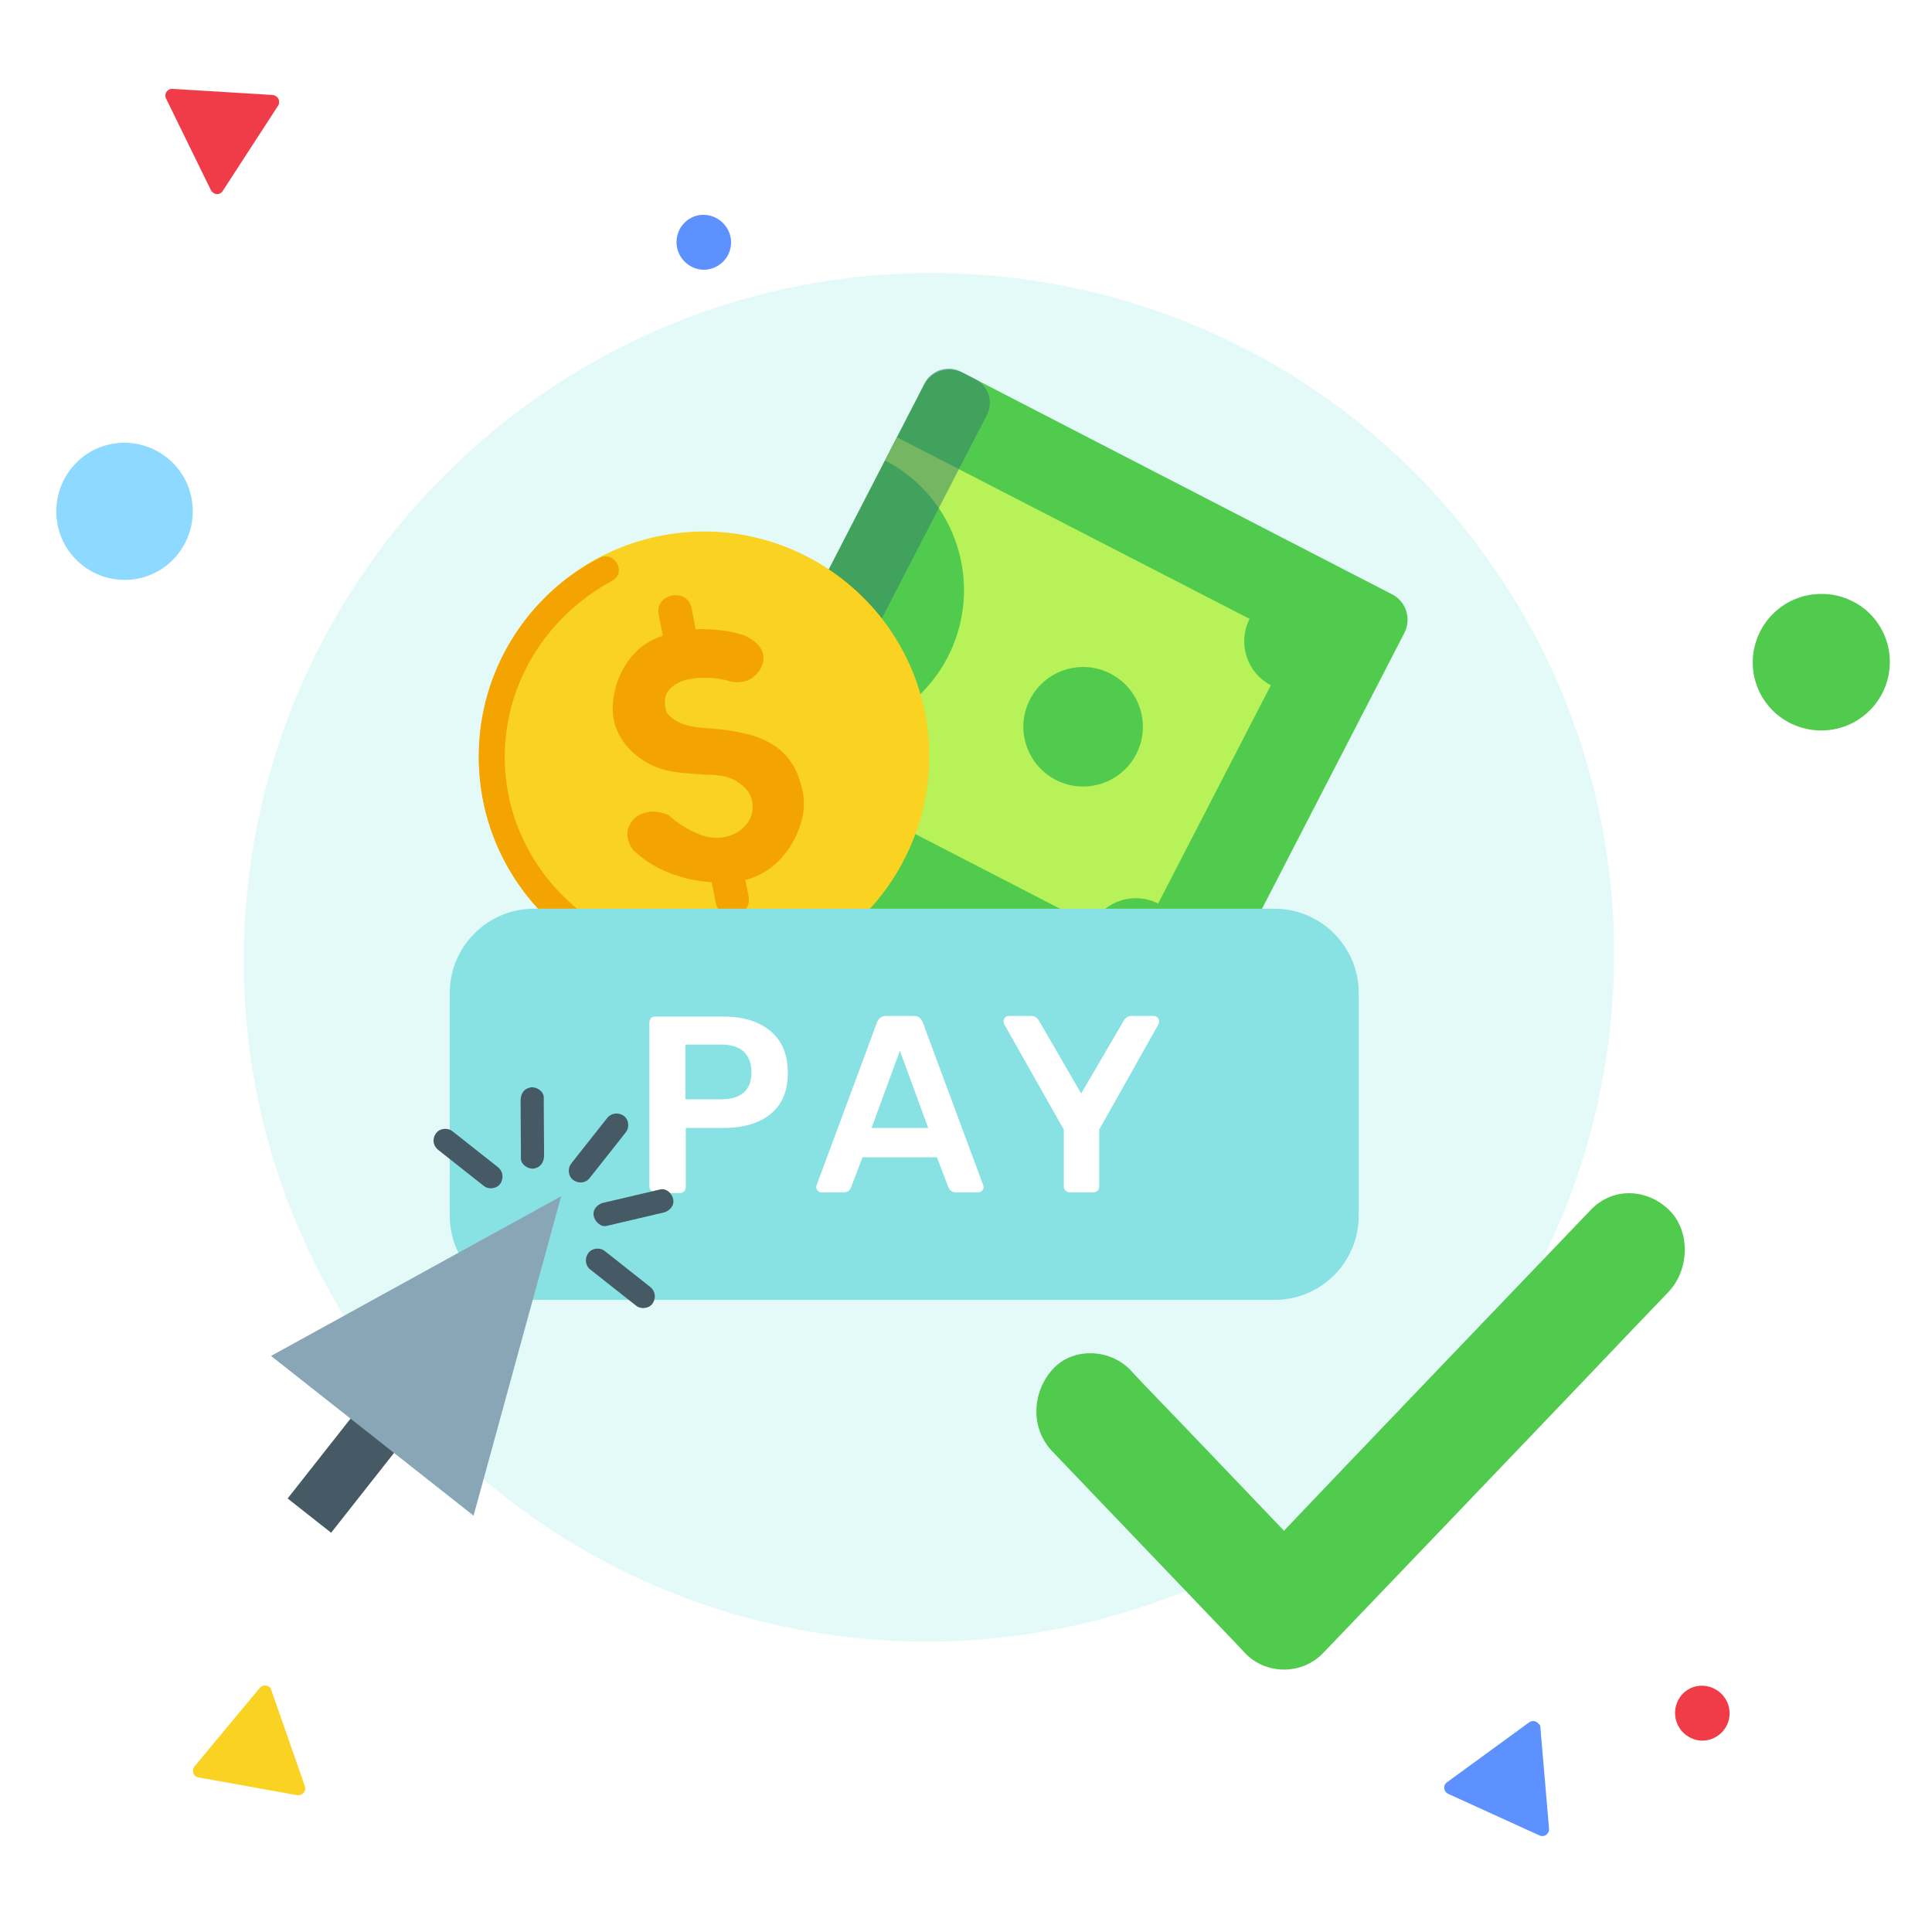 <svg width="600" height="600" viewBox="0 0 600 600" fill="none" xmlns="http://www.w3.org/2000/svg">
<rect x="0" y="0" width="600" height="600" fill="#333333" stroke="none"/>
<g clip-path="url(#clip0)">
<rect width="600" height="600" fill="white"/>
<path d="M414.554 467.99C509.225 398.069 529.529 264.965 459.903 170.693C390.278 76.422 257.089 56.682 162.418 126.602C67.746 196.523 47.443 329.627 117.068 423.899C186.693 518.17 319.882 537.91 414.554 467.99Z" fill="#E4FAF9"/>
<path fill-rule="evenodd" clip-rule="evenodd" d="M17.972 163.401C20.472 174.901 31.872 182.101 43.272 179.601C54.672 177.101 61.872 165.701 59.372 154.201C56.872 142.701 45.472 135.501 34.072 138.001C22.672 140.501 15.472 151.901 17.972 163.401Z" fill="#8ED9FF"/>
<path fill-rule="evenodd" clip-rule="evenodd" d="M574.77 224.802C585.37 219.702 589.871 207.102 584.871 196.502C579.871 185.902 567.171 181.502 556.471 186.502C545.871 191.602 541.371 204.202 546.371 214.802C551.471 225.402 564.17 229.802 574.77 224.802Z" fill="#51CB4D"/>
<path fill-rule="evenodd" clip-rule="evenodd" d="M520.272 530.901C519.672 535.601 522.972 539.802 527.572 540.502C532.172 541.102 536.472 537.802 537.072 533.202C537.672 528.502 534.372 524.302 529.772 523.602C525.072 522.902 520.872 526.201 520.272 530.901Z" fill="#EF3C48"/>
<path opacity="0.93" fill-rule="evenodd" clip-rule="evenodd" d="M210.172 74.102C209.572 78.802 212.872 83.002 217.472 83.702C222.072 84.302 226.372 81.002 226.972 76.402C227.572 71.702 224.272 67.502 219.672 66.802C215.072 66.102 210.772 69.402 210.172 74.102Z" fill="#528AFF"/>
<path opacity="0.93" fill-rule="evenodd" clip-rule="evenodd" d="M478.371 536.402L481.071 567.902C481.171 569.102 480.271 570.102 479.171 570.202C478.771 570.202 478.471 570.202 478.071 570.002L449.771 557.102C448.671 556.602 448.271 555.402 448.671 554.302C448.871 554.002 449.071 553.702 449.371 553.502L474.871 534.902C475.771 534.202 477.171 534.402 477.871 535.402C478.271 535.602 478.371 536.002 478.371 536.402Z" fill="#528AFF"/>
<path fill-rule="evenodd" clip-rule="evenodd" d="M84.271 524.902L94.671 554.702C95.071 555.802 94.471 557.002 93.371 557.402C93.071 557.502 92.671 557.502 92.271 557.502L61.671 552.002C60.471 551.802 59.771 550.702 59.971 549.502C60.071 549.102 60.171 548.802 60.471 548.502L80.671 524.202C81.471 523.302 82.771 523.202 83.671 523.902C83.971 524.202 84.171 524.502 84.271 524.902Z" fill="#F9D222"/>
<path fill-rule="evenodd" clip-rule="evenodd" d="M65.472 59.002L51.572 30.602C51.072 29.502 51.472 28.302 52.572 27.802C52.872 27.602 53.272 27.602 53.672 27.602L84.672 29.502C85.872 29.602 86.772 30.602 86.672 31.802C86.672 32.202 86.572 32.502 86.372 32.802L69.172 59.302C68.572 60.302 67.172 60.602 66.272 59.902C65.872 59.602 65.572 59.302 65.472 59.002Z" fill="#EF3C48"/>
<path d="M358.173 327.601L224.973 258.901C220.673 256.701 218.973 251.401 221.173 247.001L286.973 119.501C289.173 115.201 294.473 113.501 298.873 115.701L432.373 184.601C436.673 186.801 438.373 192.101 436.173 196.501L370.473 323.801C368.173 328.201 362.673 329.901 358.173 327.601Z" fill="#51CB4D"/>
<path d="M359.672 280.602L394.672 212.802C387.172 208.902 384.272 199.702 388.072 192.202L278.572 135.802L274.872 143.002C297.072 154.502 305.772 181.702 294.372 204.002C282.872 226.202 255.672 234.902 233.372 223.502L229.572 230.802L339.072 287.302C342.972 279.702 352.172 276.802 359.672 280.602ZM327.872 242.202C318.772 237.502 315.172 226.302 319.872 217.202C324.572 208.102 335.772 204.502 344.872 209.202C353.972 213.902 357.572 225.102 352.872 234.202C348.172 243.302 336.972 246.902 327.872 242.202Z" fill="#B8F259"/>
<path opacity="0.5" d="M228.973 261.102L224.473 258.802C220.373 256.702 218.773 251.702 220.873 247.602L287.173 119.002C289.273 114.902 294.273 113.302 298.373 115.402L302.873 117.702C306.973 119.802 308.573 124.802 306.473 128.902L240.073 257.502C237.973 261.602 232.973 263.202 228.973 261.102Z" fill="#317B6C"/>
<path d="M231.271 296.302C197.471 302.802 164.771 280.502 158.271 246.702C151.771 212.902 174.071 180.202 207.871 173.702C241.671 167.202 274.371 189.502 280.871 223.302C287.371 257.102 265.071 289.802 231.271 296.302Z" fill="#F9D222"/>
<path d="M231.271 296.302C197.471 302.802 164.771 280.502 158.271 246.702C151.771 212.902 174.071 180.202 207.871 173.702C241.671 167.202 274.371 189.502 280.871 223.302C287.371 257.102 265.071 289.802 231.271 296.302Z" stroke="#F4A400" stroke-width="12" stroke-miterlimit="10"/>
<path d="M199.27 262.301C197.27 259.601 196.77 257.201 197.77 255.001C198.77 252.801 200.57 251.401 203.17 250.901C204.87 250.601 206.87 250.901 209.17 251.801C211.87 254.201 214.77 256.101 218.07 257.501C221.37 258.901 224.57 258.901 227.67 257.701C229.17 257.101 230.37 256.301 231.37 255.201C232.37 254.101 233.07 253.001 233.37 251.801C233.67 250.601 233.77 249.301 233.47 248.001C233.17 246.701 232.67 245.501 231.67 244.601C230.47 243.401 229.27 242.401 228.07 241.801C226.87 241.201 225.67 240.801 224.37 240.601C223.17 240.401 221.97 240.301 220.87 240.301C219.77 240.301 218.77 240.201 217.77 240.101C216.17 240.001 214.57 239.801 212.97 239.701C211.37 239.501 209.77 239.201 208.27 238.801C206.77 238.401 205.17 237.701 203.67 236.901C202.17 236.101 200.67 235.001 199.17 233.601C197.77 232.301 196.57 230.801 195.67 229.201C194.77 227.601 194.07 226.001 193.87 224.501C193.47 222.401 193.47 220.101 193.87 217.801C194.27 215.401 194.97 213.201 195.97 211.001C196.97 208.901 198.27 207.001 199.87 205.201C201.47 203.501 203.27 202.201 205.27 201.301C209.27 199.401 213.67 198.401 218.47 198.301C223.17 198.201 227.57 198.901 231.57 200.201C233.17 200.901 234.47 201.801 235.37 202.801C236.27 203.801 236.87 204.801 237.07 205.801C237.27 207.001 237.17 208.201 236.67 209.201C236.17 210.301 235.47 211.201 234.57 212.001C233.67 212.801 232.47 213.301 231.07 213.601C229.67 213.901 228.17 213.701 226.57 213.201C225.27 212.801 223.47 212.601 221.17 212.401C218.87 212.301 216.67 212.501 214.67 213.001C212.57 213.601 210.97 214.601 209.77 216.101C208.57 217.601 208.37 219.701 209.27 222.501C210.07 223.501 210.97 224.301 211.97 224.901C212.97 225.501 214.07 225.901 215.17 226.201C216.37 226.501 217.57 226.701 218.87 226.801C220.17 226.901 221.37 227.001 222.57 227.101C225.87 227.401 228.97 227.901 231.77 228.601C234.57 229.301 237.17 230.301 239.37 231.601C241.57 233.001 243.47 234.701 244.97 237.001C246.47 239.201 247.57 242.001 248.27 245.501C248.77 248.201 248.67 251.001 247.97 253.801C247.27 256.601 246.07 259.201 244.47 261.601C242.87 264.001 240.97 266.001 238.67 267.701C236.37 269.401 233.97 270.501 231.47 271.001C225.77 272.101 220.07 271.901 214.27 270.401C208.47 268.901 203.47 266.201 199.37 262.401L199.27 262.301Z" fill="#F4A400"/>
<path d="M219.971 262.901L222.671 277.001C223.871 283.101 233.371 281.301 232.171 275.201L229.171 259.401C226.171 260.801 223.071 261.901 219.971 262.901Z" fill="#F4A400"/>
<path d="M209.67 207.501C212.67 206.501 215.77 206.101 218.97 205.901L216.37 192.101C215.17 186.001 205.67 187.801 206.87 193.901L209.47 207.601C209.47 207.601 209.57 207.501 209.67 207.501Z" fill="#F4A400"/>
<path d="M232.272 303.602C194.472 311.102 157.572 286.402 150.072 248.602C142.572 210.802 167.272 173.902 205.072 166.402C242.872 158.902 279.773 183.602 287.273 221.402C294.673 259.202 270.072 296.102 232.272 303.602Z" fill="#F9D222"/>
<path d="M196.972 264.501C194.872 261.701 194.272 259.001 195.372 256.601C196.372 254.201 198.372 252.701 201.172 252.201C202.972 251.801 205.172 252.101 207.572 253.101C210.472 255.701 213.672 257.701 217.172 259.101C220.772 260.501 224.172 260.601 227.472 259.201C229.072 258.601 230.372 257.601 231.372 256.501C232.472 255.301 233.172 254.101 233.472 252.801C233.872 251.501 233.872 250.101 233.572 248.701C233.272 247.301 232.672 246.101 231.672 245.001C230.372 243.701 229.072 242.701 227.772 242.101C226.472 241.501 225.172 241.001 223.772 240.901C222.472 240.701 221.172 240.601 219.972 240.601C218.772 240.601 217.672 240.501 216.672 240.401C214.972 240.301 213.272 240.101 211.472 240.001C209.772 239.801 208.072 239.501 206.372 239.101C204.672 238.601 203.072 238.001 201.372 237.101C199.772 236.201 198.072 235.101 196.472 233.601C194.972 232.201 193.672 230.601 192.672 228.901C191.672 227.101 190.972 225.401 190.672 223.801C190.172 221.501 190.172 219.101 190.572 216.501C190.972 213.901 191.672 211.501 192.772 209.201C193.872 206.901 195.272 204.801 196.972 203.001C198.672 201.101 200.672 199.701 202.772 198.701C207.072 196.601 211.772 195.501 216.872 195.401C221.972 195.301 226.672 195.901 231.072 197.301C232.772 198.101 234.172 199.001 235.172 200.001C236.172 201.001 236.772 202.101 236.972 203.201C237.272 204.501 237.072 205.701 236.572 206.901C236.072 208.101 235.272 209.101 234.272 210.001C233.272 210.901 232.072 211.501 230.572 211.701C229.072 212.001 227.472 211.901 225.672 211.301C224.272 210.901 222.272 210.601 219.872 210.501C217.372 210.401 215.072 210.601 212.872 211.201C210.672 211.801 208.872 212.901 207.572 214.501C206.272 216.101 206.172 218.401 207.072 221.401C207.972 222.501 208.972 223.301 210.072 223.901C211.172 224.501 212.272 225.001 213.572 225.301C214.772 225.601 216.172 225.801 217.472 226.001C218.872 226.101 220.172 226.201 221.472 226.301C225.072 226.601 228.372 227.101 231.372 227.801C234.472 228.501 237.172 229.601 239.572 231.001C241.972 232.401 244.072 234.301 245.672 236.701C247.372 239.101 248.472 242.101 249.272 245.801C249.872 248.701 249.772 251.701 248.972 254.701C248.172 257.701 246.972 260.501 245.272 263.101C243.572 265.701 241.472 267.901 239.072 269.701C236.572 271.501 234.072 272.701 231.372 273.301C225.272 274.501 219.172 274.301 212.872 272.701C206.572 271.101 201.272 268.301 196.872 264.201L196.972 264.501Z" fill="#F4A400"/>
<path d="M219.271 265.102L222.271 280.302C223.571 286.902 233.771 284.902 232.471 278.302L229.071 261.302C225.871 262.702 222.671 264.002 219.271 265.102Z" fill="#F4A400"/>
<path d="M207.671 205.502C210.871 204.402 214.271 203.902 217.671 203.702L214.771 188.902C213.471 182.302 203.271 184.302 204.571 190.902L207.471 205.602C207.571 205.602 207.671 205.502 207.671 205.502Z" fill="#F4A400"/>
<path d="M148.672 235.002C148.672 262.802 164.972 286.802 188.472 298.002C193.072 300.202 196.872 293.602 192.572 290.902C192.372 290.802 192.072 290.602 191.872 290.502C171.272 280.202 157.372 259.902 156.772 236.702C156.172 213.102 169.172 191.902 189.672 180.602C189.872 180.502 190.172 180.302 190.372 180.202C194.672 177.402 190.572 170.902 186.072 173.302C163.772 184.902 148.672 208.202 148.672 235.002Z" fill="#F4A400"/>
<path d="M395.772 403.702H165.872C151.472 403.702 139.672 392.002 139.672 377.502V308.402C139.672 294.002 151.372 282.202 165.872 282.202H395.772C410.172 282.202 421.972 293.902 421.972 308.402V377.502C421.972 392.002 410.272 403.702 395.772 403.702Z" fill="#88E2E3"/>
<path d="M202.172 369.702C201.772 369.302 201.672 368.902 201.672 368.402V317.602C201.672 317.002 201.872 316.602 202.172 316.202C202.472 315.802 202.972 315.702 203.572 315.702H224.472C230.772 315.702 235.672 317.202 239.272 320.202C242.872 323.202 244.672 327.502 244.672 333.202C244.672 338.802 242.872 343.102 239.272 346.002C235.672 348.902 230.772 350.302 224.472 350.302H212.972V368.602C212.972 369.202 212.772 369.602 212.472 370.002C212.072 370.302 211.672 370.502 211.072 370.502H203.572C202.972 370.302 202.572 370.102 202.172 369.702ZM224.072 341.402C227.072 341.402 229.372 340.702 230.972 339.302C232.572 337.902 233.372 335.802 233.372 333.002C233.372 330.302 232.572 328.202 231.072 326.702C229.572 325.202 227.172 324.402 224.072 324.402H212.872V341.402H224.072Z" fill="white"/>
<path d="M253.973 369.802C253.673 369.502 253.473 369.102 253.473 368.602L253.673 367.902L272.373 317.502C272.873 316.202 273.873 315.502 275.173 315.502H283.773C285.173 315.502 286.073 316.202 286.573 317.502L305.273 367.902L305.473 368.602C305.473 369.102 305.273 369.502 304.973 369.802C304.673 370.102 304.273 370.302 303.873 370.302H296.873C295.773 370.302 295.073 369.802 294.573 368.802L290.973 359.402H267.873L264.273 368.802C263.873 369.802 263.073 370.302 261.973 370.302H254.973C254.673 370.302 254.273 370.102 253.973 369.802ZM270.673 350.302H288.273L279.473 326.302L270.673 350.302Z" fill="white"/>
<path d="M330.872 369.702C330.472 369.302 330.372 368.902 330.372 368.402V350.802L311.872 318.102C311.672 317.602 311.672 317.302 311.672 317.202C311.672 316.702 311.872 316.302 312.172 316.002C312.472 315.702 312.872 315.502 313.272 315.502H320.272C321.272 315.502 322.072 316.002 322.672 317.002L335.772 339.602L348.972 317.002C349.172 316.602 349.472 316.302 349.872 316.002C350.272 315.702 350.772 315.502 351.272 315.502H358.272C358.772 315.502 359.172 315.702 359.472 316.002C359.772 316.302 359.972 316.702 359.972 317.202C359.972 317.502 359.872 317.802 359.772 318.102L341.372 350.802V368.402C341.372 369.002 341.172 369.402 340.872 369.802C340.472 370.102 340.072 370.302 339.472 370.302H332.272C331.672 370.302 331.272 370.102 330.872 369.702Z" fill="white"/>
<path d="M518.272 375.702C511.472 369.102 500.872 368.602 494.072 375.702C481.972 388.302 469.872 401.002 457.772 413.602C438.472 433.802 419.172 453.902 399.972 474.102C399.572 474.502 399.172 474.902 398.772 475.402C385.272 461.302 371.872 447.202 358.372 433.202C355.872 430.602 353.372 428.002 350.972 425.402C344.672 418.802 332.972 418.302 326.772 425.402C320.472 432.502 319.972 443.602 326.772 450.702C344.272 469.002 361.772 487.302 379.272 505.602C381.772 508.202 384.272 510.802 386.672 513.402C393.172 520.202 404.372 520.202 410.872 513.402C422.972 500.802 435.072 488.102 447.172 475.502C466.472 455.302 485.772 435.202 504.972 415.002C509.372 410.402 513.872 405.702 518.272 401.102C524.672 394.302 525.072 382.202 518.272 375.702Z" fill="#51CB4D"/>
<path d="M131.239 439.951L117.727 429.308L89.324 465.367L102.836 476.01L131.239 439.951Z" fill="#455A64"/>
<path d="M174.272 371.501L84.172 421.101L147.072 470.701L174.272 371.501Z" fill="#89A6B7"/>
<path d="M183.172 365.801C186.472 361.701 189.672 357.501 192.972 353.401C193.472 352.801 193.872 352.201 194.372 351.601C195.572 350.101 195.272 347.601 193.672 346.501C192.072 345.401 189.872 345.601 188.572 347.201C185.272 351.301 182.072 355.501 178.772 359.601C178.272 360.201 177.872 360.801 177.372 361.401C176.172 362.901 176.472 365.401 178.072 366.501C179.772 367.701 181.972 367.401 183.172 365.801Z" fill="#455A64"/>
<path d="M183.373 394.302C187.473 397.602 191.673 400.802 195.773 404.102C196.373 404.602 196.973 405.002 197.573 405.502C199.073 406.702 201.573 406.402 202.673 404.802C203.773 403.202 203.573 401.002 201.973 399.702C197.873 396.402 193.673 393.202 189.573 389.902C188.973 389.402 188.373 389.002 187.773 388.502C186.273 387.302 183.773 387.602 182.673 389.202C181.473 390.902 181.773 393.102 183.373 394.302Z" fill="#455A64"/>
<path d="M136.072 357.102C140.172 360.402 144.372 363.602 148.472 366.902C149.072 367.402 149.672 367.802 150.272 368.302C151.772 369.502 154.272 369.202 155.372 367.602C156.472 366.002 156.272 363.802 154.672 362.502C150.572 359.202 146.372 356.002 142.272 352.702C141.672 352.202 141.072 351.802 140.472 351.302C138.972 350.102 136.472 350.402 135.372 352.002C134.172 353.702 134.472 355.802 136.072 357.102Z" fill="#455A64"/>
<path d="M188.472 380.701C193.572 379.501 198.672 378.301 203.772 377.101C204.472 376.901 205.272 376.801 205.972 376.601C207.772 376.201 209.472 374.601 209.072 372.501C208.772 370.701 206.972 368.901 204.972 369.401C199.872 370.601 194.771 371.801 189.671 373.001C188.971 373.201 188.172 373.301 187.472 373.501C185.672 373.901 183.971 375.501 184.371 377.601C184.771 379.401 186.572 381.201 188.472 380.701Z" fill="#455A64"/>
<path d="M168.972 358.801C168.972 353.501 168.872 348.301 168.872 343.001C168.872 342.301 168.872 341.501 168.872 340.801C168.872 338.901 166.572 337.401 164.772 337.701C162.672 338.101 161.672 339.701 161.672 341.801C161.672 347.101 161.772 352.301 161.772 357.601C161.772 358.301 161.772 359.101 161.772 359.801C161.772 361.701 164.072 363.201 165.872 362.901C167.972 362.501 168.972 360.801 168.972 358.801Z" fill="#455A64"/>
</g>
<defs>
<clipPath id="clip0">
<rect width="600" height="600" fill="white"/>
</clipPath>
</defs>
</svg>
